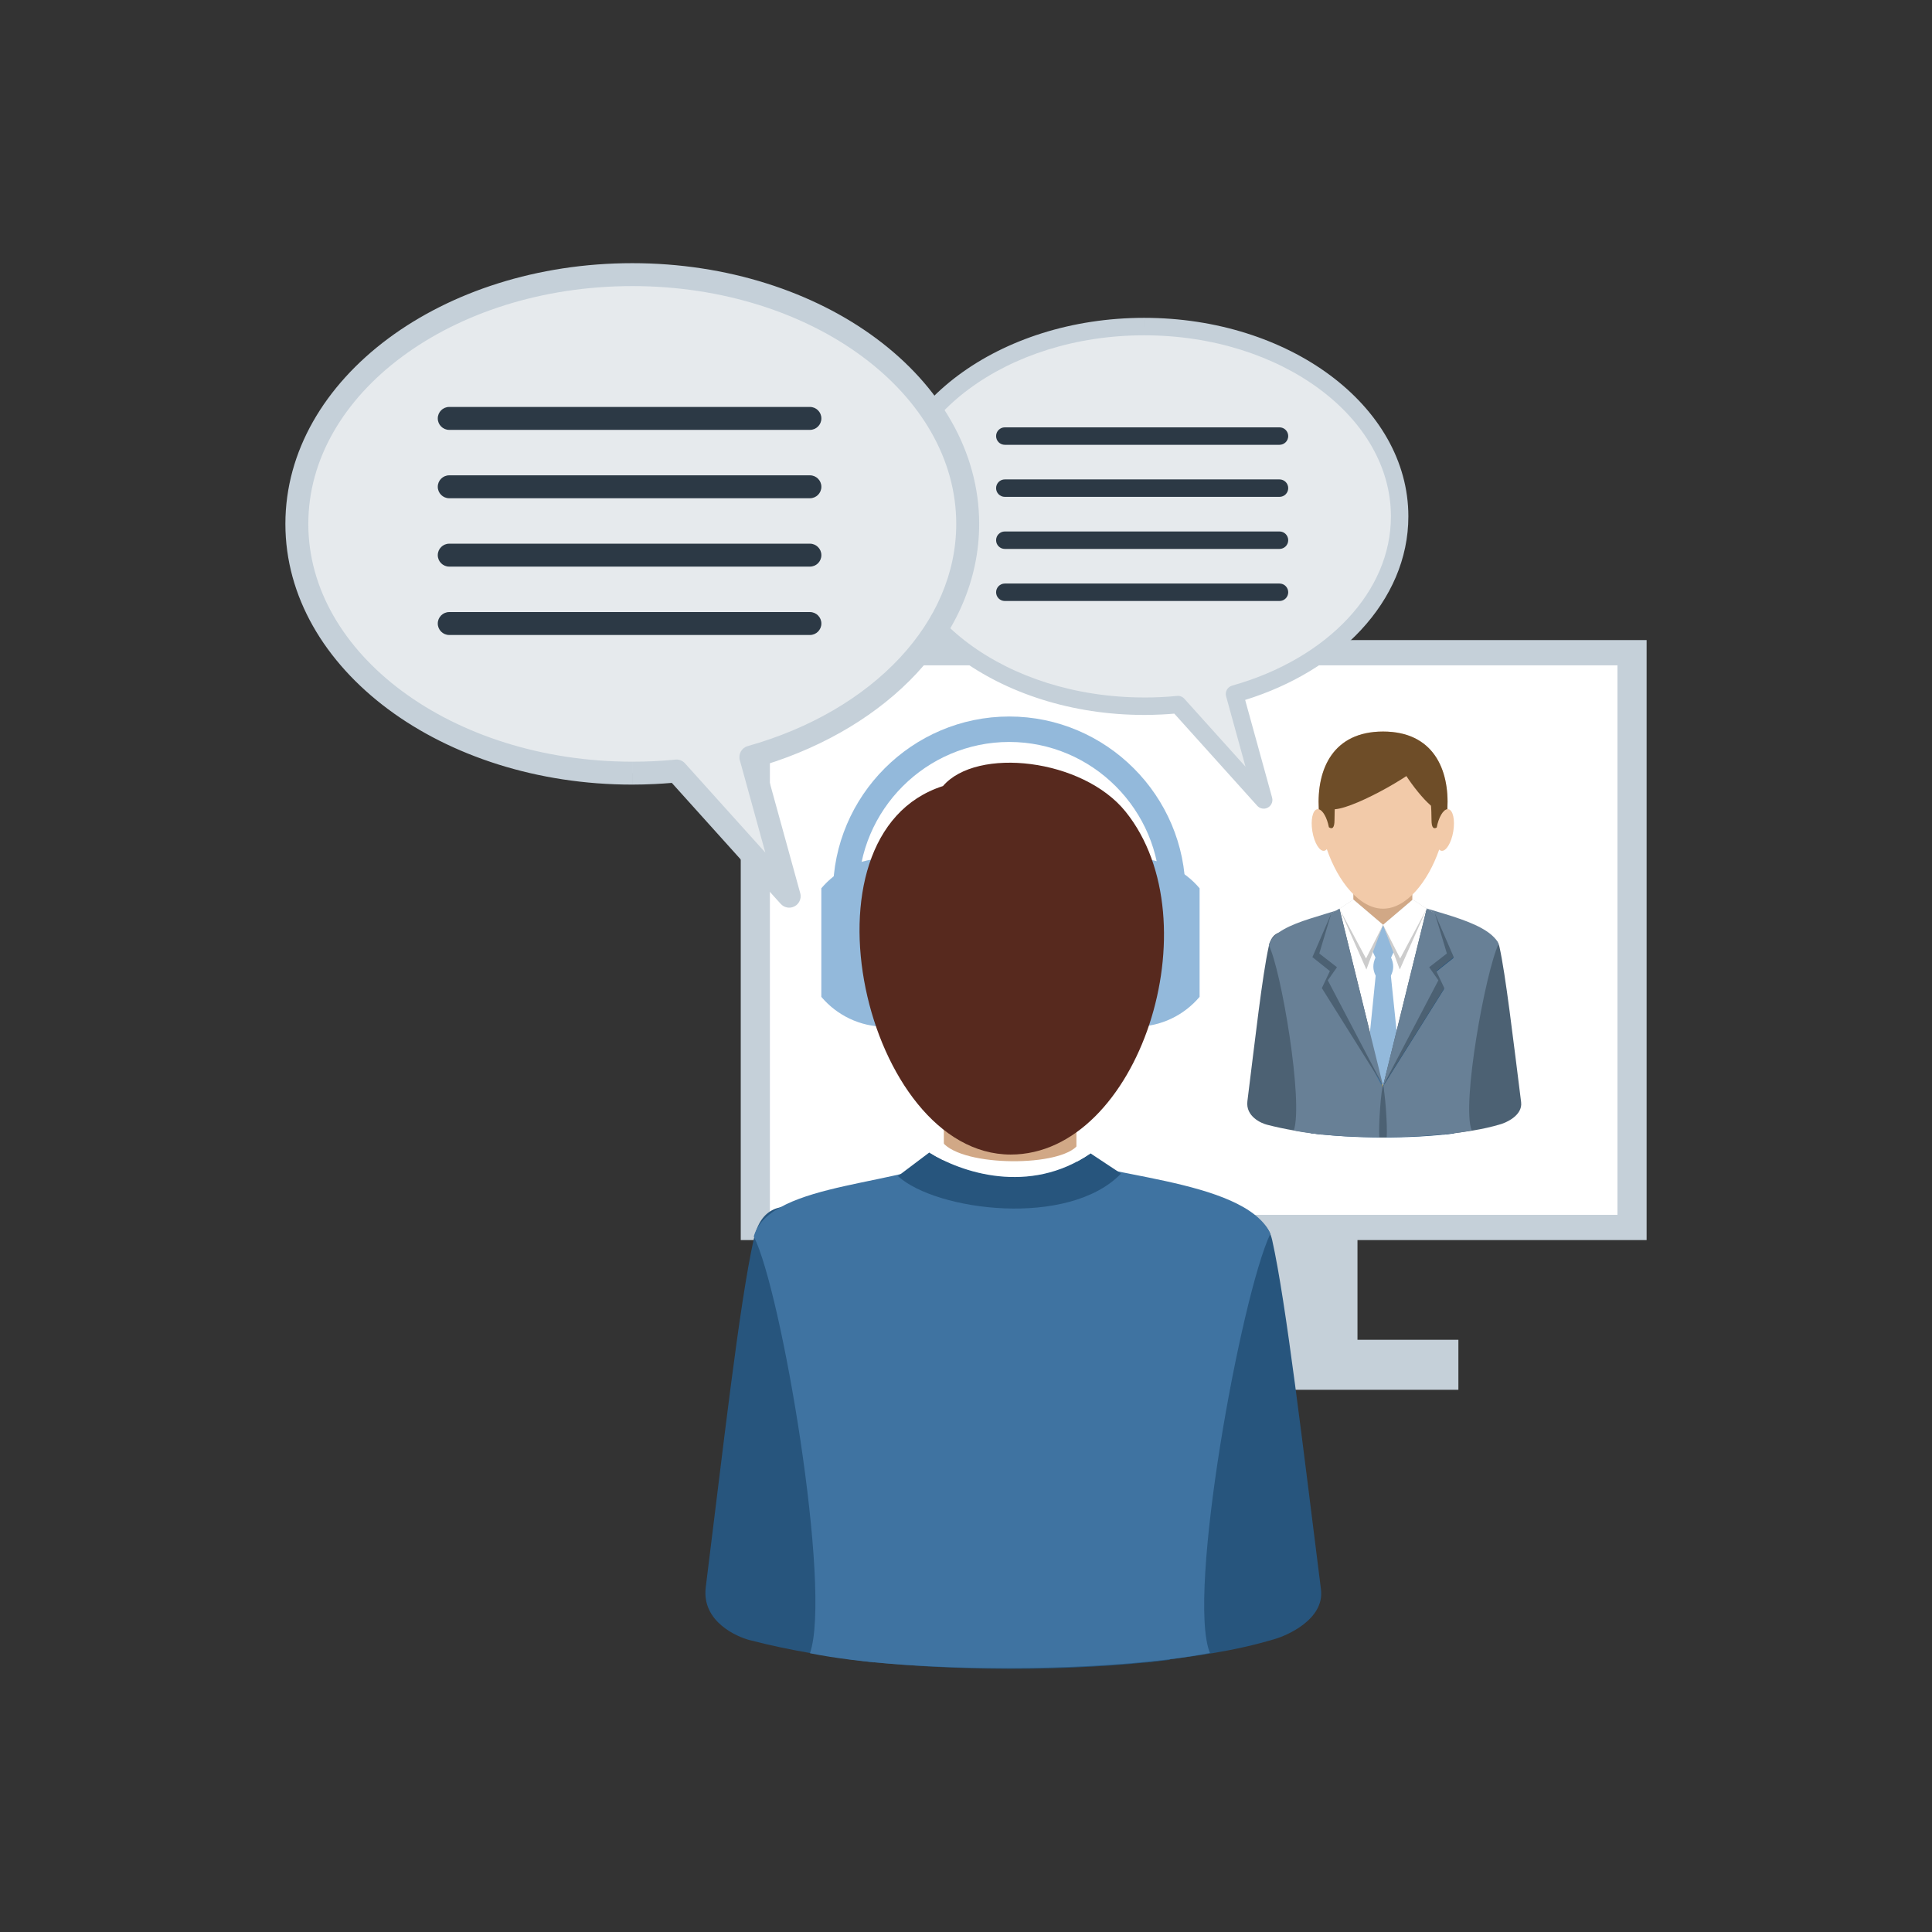 <?xml version="1.0" encoding="utf-8"?>
<!-- Generator: Adobe Illustrator 16.0.0, SVG Export Plug-In . SVG Version: 6.00 Build 0)  -->
<!DOCTYPE svg PUBLIC "-//W3C//DTD SVG 1.1//EN" "http://www.w3.org/Graphics/SVG/1.1/DTD/svg11.dtd">
<svg version="1.1" id="Layer_1" xmlns="http://www.w3.org/2000/svg" xmlns:xlink="http://www.w3.org/1999/xlink" x="0px" y="0px"
	 width="350px" height="350px" viewBox="0 0 350 350" enable-background="new 0 0 350 350" xml:space="preserve">
<rect x="0" y="0" width="350" height="350" fill="#333333" stroke="none"/>
<g>
	<rect x="134.194" y="115.958" fill-rule="evenodd" clip-rule="evenodd" fill="#C5D0D9" width="164.105" height="108.694"/>
	<rect x="139.475" y="120.531" fill-rule="evenodd" clip-rule="evenodd" fill="#FFFFFF" width="153.545" height="99.55"/>
	<rect x="168.293" y="242.713" fill-rule="evenodd" clip-rule="evenodd" fill="#C5D0D9" width="95.908" height="9.06"/>
	<g>
		<path fill-rule="evenodd" clip-rule="evenodd" fill="#4C6173" d="M258.35,171.49c5.158-1.231,12.346-4.152,13.285,0.021
			c1.113,4.96,2.488,16.724,3.93,28.15c0.313,2.463-2.844,3.74-3.631,3.977c-3.516,1.063-6.533,1.395-10.422,1.919l-3.174-34.045
			C258.336,171.502,258.344,171.491,258.35,171.49z"/>
		<path fill-rule="evenodd" clip-rule="evenodd" fill="#4C6173" d="M242.682,171.49c-6.516-1.555-11.693-5.18-12.832-0.063
			c-1.189,5.357-2.494,17.096-3.871,28.057c-0.352,2.811,2.572,4.018,3.52,4.262c3.375,0.875,6.281,1.308,10.023,1.811l3.174-34.045
			C242.697,171.502,242.688,171.49,242.682,171.49z"/>
		<path fill-rule="evenodd" clip-rule="evenodd" fill="#27557D" d="M237.604,204.891l-0.17,0.399
			c8.027,1.017,17.902,1.035,25.953,0.055c-0.074-0.163-0.146-0.313-0.217-0.454H237.604z"/>
		<path fill-rule="evenodd" clip-rule="evenodd" fill="#688096" d="M234.379,204.809c1.781-5.134-2.283-29.168-4.529-33.589
			c1.275-4.538,13.164-5.541,16.33-8.12c1.5,1.321,2.568,1.621,4.271,1.621c1.701,0,2.828-0.344,4.326-1.665
			c2.344,1.908,14.613,3.396,16.711,7.935c-2.387,5.063-6.77,29.176-4.873,33.796C258.623,206.358,242.602,206.47,234.379,204.809z"
			/>
		<polygon fill-rule="evenodd" clip-rule="evenodd" fill="#FFFFFF" points="242.434,165.279 242.055,175.383 250.512,196.851 
			258.848,175.383 258.33,165.002 254.779,163.055 246.18,163.1 		"/>
		<rect x="246.18" y="159.57" fill-rule="evenodd" clip-rule="evenodd" fill="#D1A886" width="8.447" height="8.749"/>
		<path fill-rule="evenodd" clip-rule="evenodd" fill="#FCB024" d="M251.854,173.729l0.588-1.245l-1.99-4.821l-1.957,4.745
			l0.625,1.321C250.029,173.729,250.941,173.729,251.854,173.729z"/>
		<polygon fill-rule="evenodd" clip-rule="evenodd" fill="#CCCCCC" points="246.178,163.1 250.451,167.663 247.41,175.798 
			243.652,164.776 		"/>
		<polygon fill-rule="evenodd" clip-rule="evenodd" fill="#CCCCCC" points="254.779,163.056 250.451,167.663 253.492,175.798 
			257.305,164.733 		"/>
		<polygon fill-rule="evenodd" clip-rule="evenodd" fill="#FCB024" points="249.119,176.755 251.854,176.755 253.273,190.453 
			250.451,196.965 247.736,190.453 		"/>
		<polygon fill-rule="evenodd" clip-rule="evenodd" fill="#FFFFFF" points="246.18,163.1 250.451,167.663 247.344,173.786 
			243.652,164.775 		"/>
		<polygon fill-rule="evenodd" clip-rule="evenodd" fill="#3F73A1" points="243.678,164.556 250.451,196.965 240.385,177.766 
			242.055,175.383 238.836,172.877 241.902,165.532 		"/>
		<polygon fill-rule="evenodd" clip-rule="evenodd" fill="#27557D" points="257.389,164.487 250.451,196.965 261.602,179.185 
			260.135,176.081 263.32,173.544 259.904,165.649 		"/>
		<polygon fill-rule="evenodd" clip-rule="evenodd" fill="#3F73A1" points="257.389,164.487 250.451,196.965 260.52,177.766 
			258.848,175.383 262.066,172.877 259.904,165.649 		"/>
		<polygon fill-rule="evenodd" clip-rule="evenodd" fill="#FFFFFF" points="254.779,163.055 250.451,167.663 253.559,173.786 
			257.305,164.73 		"/>
		<path fill-rule="evenodd" clip-rule="evenodd" fill="#FCB024" d="M249.119,173.504h2.734c0.609,1.265,0.563,2.373,0,3.454h-2.734
			C248.557,175.876,248.508,174.769,249.119,173.504z"/>
		<path fill-rule="evenodd" clip-rule="evenodd" fill="#27557D" d="M250.066,206.064c0.072-2.378,0.252-5.207,0.541-9.447
			c0.291,4.243,0.484,7.069,0.572,9.447C250.809,206.067,250.438,206.067,250.066,206.064z"/>
		<polygon fill-rule="evenodd" clip-rule="evenodd" fill="#FFFFFF" points="241.154,165.54 242.205,175.224 250.617,196.582 
			258.912,175.224 259.961,165.54 255.949,162.958 245.17,162.958 		"/>
		<rect x="245.17" y="159.491" fill-rule="evenodd" clip-rule="evenodd" fill="#D1A886" width="10.686" height="8.706"/>
		<path fill-rule="evenodd" clip-rule="evenodd" fill="#F2CAA9" d="M250.559,164.616c4.213,0,8.111-4.815,10.166-10.714
			c0.121,0.124,0.256,0.203,0.406,0.226c0.836,0.14,1.797-1.434,2.145-3.514c0.344-2.082-0.053-3.882-0.893-4.02
			c-0.059-0.011-0.119-0.012-0.18-0.005c0.412-7.31-2.619-14.063-11.645-14.063c-9.033,0-12.061,6.764-11.643,14.081
			c-0.094-0.023-0.184-0.027-0.275-0.013c-0.836,0.138-1.238,1.938-0.891,4.02c0.344,2.081,1.305,3.654,2.143,3.514
			c0.18-0.03,0.338-0.134,0.473-0.3C242.414,159.76,246.328,164.616,250.559,164.616z"/>
		<path fill-rule="evenodd" clip-rule="evenodd" fill="#6E4D28" d="M262.205,146.588c0.41-7.31-2.621-14.063-11.646-14.063
			c-9.033,0-12.063,6.764-11.646,14.081c0.732,0.182,1.492,1.519,1.83,3.26c0.588,0.397,1.016,0.166,1.016-1.309
			c0-4.352,0.535-8.206,3.395-9.125c2.719-0.875,3.314,1.045,5.391,1.045c2.074,0,2.729-1.809,5.393-1.045
			c2.762,0.794,3.395,4.774,3.395,9.125c0,1.415,0.393,1.685,0.943,1.355C260.617,148.073,261.439,146.674,262.205,146.588z"/>
		<path fill-rule="evenodd" clip-rule="evenodd" fill="#93B9DB" d="M251.953,173.58l0.584-1.238l-1.979-4.798l-1.947,4.721
			l0.623,1.315C250.139,173.58,251.047,173.58,251.953,173.58z"/>
		<polygon fill-rule="evenodd" clip-rule="evenodd" fill="#CCCCCC" points="245.17,162.958 250.559,167.543 247.533,175.636 
			242.656,164.627 		"/>
		<polygon fill-rule="evenodd" clip-rule="evenodd" fill="#4C6173" points="242.656,164.627 250.559,196.696 239.465,179.005 
			240.922,175.92 237.756,173.395 241.154,165.54 		"/>
		<polygon fill-rule="evenodd" clip-rule="evenodd" fill="#CCCCCC" points="255.949,162.958 250.559,167.543 253.584,175.636 
			258.463,164.627 		"/>
		<polygon fill-rule="evenodd" clip-rule="evenodd" fill="#93B9DB" points="249.234,176.589 251.953,176.589 253.365,190.217 
			250.559,196.696 247.857,190.217 		"/>
		<path fill-rule="evenodd" clip-rule="evenodd" fill="#6E4D28" d="M258.684,137.283c-1.166,2.329-12.904,9.006-16.791,9.312
			C238.004,146.9,241.686,131.247,258.684,137.283z"/>
		<path fill-rule="evenodd" clip-rule="evenodd" fill="#6E4D28" d="M253.096,137.283c0.504,2.329,5.563,9.006,7.238,9.312
			S260.422,131.247,253.096,137.283z"/>
		<polygon fill-rule="evenodd" clip-rule="evenodd" fill="#FFFFFF" points="245.17,162.958 250.559,167.543 247.467,173.637 
			242.656,164.627 		"/>
		<polygon fill-rule="evenodd" clip-rule="evenodd" fill="#688096" points="242.656,164.627 250.559,196.696 240.543,177.597 
			242.205,175.224 239,172.732 241.154,165.54 		"/>
		<polygon fill-rule="evenodd" clip-rule="evenodd" fill="#4C6173" points="258.463,164.627 250.559,196.696 261.652,179.005 
			260.195,175.92 263.361,173.395 259.961,165.54 		"/>
		<polygon fill-rule="evenodd" clip-rule="evenodd" fill="#688096" points="258.463,164.627 250.559,196.696 260.574,177.597 
			258.912,175.224 262.115,172.732 259.961,165.54 		"/>
		<polygon fill-rule="evenodd" clip-rule="evenodd" fill="#FFFFFF" points="255.949,162.958 250.559,167.543 253.65,173.637 
			258.463,164.627 		"/>
		<path fill-rule="evenodd" clip-rule="evenodd" fill="#93B9DB" d="M249.234,173.354h2.719c0.607,1.26,0.561,2.361,0,3.436h-2.719
			C248.674,175.715,248.625,174.614,249.234,173.354z"/>
		<path fill-rule="evenodd" clip-rule="evenodd" fill="#4C6173" d="M249.875,206.064c0.447,0.003,0.893,0.003,1.338,0
			c0.162-2.299-0.33-8.431-0.668-9.444C250.205,197.433,249.713,203.643,249.875,206.064z"/>
	</g>
	<rect x="186.574" y="221.313" fill-rule="evenodd" clip-rule="evenodd" fill="#C5D0D9" width="59.346" height="21.513"/>
	<path fill-rule="evenodd" clip-rule="evenodd" fill="#27557D" d="M200.615,224.606c11.594-2.764,27.746-9.331,29.852,0.049
		c2.506,11.151,5.596,37.589,8.838,63.269c0.699,5.537-6.398,8.406-8.164,8.941c-7.898,2.389-14.682,3.135-23.426,4.314
		l-7.133-76.524C200.58,224.634,200.602,224.612,200.615,224.606z"/>
	<path fill-rule="evenodd" clip-rule="evenodd" fill="#27557D" d="M165.397,224.606c-14.647-3.492-26.287-11.641-28.843-0.142
		c-2.674,12.043-5.606,38.428-8.699,63.068c-0.793,6.311,5.78,9.023,7.909,9.578c7.582,1.967,14.118,2.932,22.53,4.068l7.132-76.524
		C165.431,224.634,165.406,224.609,165.397,224.606z"/>
	<path fill-rule="evenodd" clip-rule="evenodd" fill="#27557D" d="M153.983,299.684l-0.38,0.898
		c18.042,2.283,40.233,2.322,58.331,0.119c-0.168-0.365-0.33-0.705-0.488-1.018H153.983z"/>
	<rect x="173.26" y="197.815" fill-rule="evenodd" clip-rule="evenodd" fill="#D1A886" width="18.986" height="19.667"/>
	<path fill-rule="evenodd" clip-rule="evenodd" fill="#3F73A1" d="M146.733,299.5c4.002-11.541-5.13-65.565-10.179-75.502
		c2.87-10.198,29.01-9.165,36.121-14.96c1.536,1.351,17.768,1.274,19.327-0.098c5.264,4.286,33.424,4.343,38.141,14.544
		c-5.369,11.382-15.217,65.58-10.955,75.963C201.225,302.979,165.217,303.229,146.733,299.5z"/>
	<path fill-rule="evenodd" clip-rule="evenodd" fill="#D1A886" d="M170.986,197.639h24.018v12.367
		c-7.902,3.509-20.157,2.106-24.018,0.177V197.639z"/>
	<g>
		<path fill-rule="evenodd" clip-rule="evenodd" fill="#93B9DB" d="M205.668,155.505c4.672,0,8.854,2.104,11.65,5.416v19.669
			c-2.797,3.311-6.979,5.414-11.65,5.414c-8.424,0-15.25-6.828-15.25-15.25S197.244,155.505,205.668,155.505z"/>
		<path fill-rule="evenodd" clip-rule="evenodd" fill="#93B9DB" d="M160.442,155.505c8.422,0,15.249,6.828,15.249,15.249
			s-6.827,15.25-15.249,15.25c-4.673,0-8.855-2.104-11.651-5.414v-19.669C151.587,157.609,155.769,155.505,160.442,155.505z"/>
	</g>
	<path fill="#93B9DB" d="M155.515,161.729c0,1.273-1.032,2.305-2.305,2.305c-1.273,0-2.306-1.032-2.306-2.305
		c0-8.783,3.592-16.766,9.377-22.552c5.785-5.784,13.769-9.375,22.55-9.375c8.785,0,16.766,3.592,22.551,9.375
		c5.787,5.786,9.377,13.77,9.377,22.552c0,1.273-1.031,2.305-2.305,2.305s-2.305-1.032-2.305-2.305
		c0-7.509-3.074-14.338-8.027-19.292c-4.951-4.951-11.781-8.025-19.291-8.025c-7.508,0-14.337,3.074-19.288,8.025
		C158.59,147.391,155.515,154.22,155.515,161.729z"/>
	<path fill-rule="evenodd" clip-rule="evenodd" fill="#57291E" d="M183.1,209.157c23.189,0,36.852-42.214,20.801-62.129
		c-7.752-9.617-26.934-11.778-33.074-4.627C143.41,151.165,156.788,209.157,183.1,209.157z"/>
	<path fill-rule="evenodd" clip-rule="evenodd" fill="#27557D" d="M197.555,208.943c2.318,1.552,5.539,3.658,5.539,3.658
		c-9.523,9.868-33.468,6.784-40.423,0.467l5.682-4.283C174.023,212.359,186.438,216.603,197.555,208.943z"/>
	<path fill-rule="evenodd" clip-rule="evenodd" fill="#FFFFFF" d="M170.771,206.962c3.756,4.484,21.525,4.454,24.52,0.421
		c0.234,0.19,1.143,0.81,2.264,1.561c-11.117,7.659-23.531,3.416-29.202-0.158L170.771,206.962z"/>
	<g>
		<path fill-rule="evenodd" clip-rule="evenodd" fill="#E6EAED" d="M207.285,59.163c25.557,0,46.273,15.396,46.273,34.387
			c0,14.712-12.436,27.264-29.918,32.173l5.295,19.194l-15.553-17.279c-1.996,0.196-4.031,0.297-6.098,0.297
			c-25.557,0-46.275-15.394-46.275-34.386S181.729,59.163,207.285,59.163z"/>
		<g>
			<path fill="#2C3945" d="M182.035,80.581c-0.875,0-1.582-0.708-1.582-1.582c0-0.873,0.707-1.581,1.582-1.581h49.756
				c0.873,0,1.582,0.708,1.582,1.581c0,0.874-0.709,1.582-1.582,1.582H182.035z"/>
			<path fill="#2C3945" d="M182.035,90.012c-0.875,0-1.582-0.707-1.582-1.581s0.707-1.582,1.582-1.582h49.756
				c0.873,0,1.582,0.708,1.582,1.582s-0.709,1.581-1.582,1.581H182.035z"/>
			<path fill="#2C3945" d="M182.035,99.444c-0.875,0-1.582-0.708-1.582-1.581c0-0.874,0.707-1.582,1.582-1.582h49.756
				c0.873,0,1.582,0.708,1.582,1.582c0,0.873-0.709,1.581-1.582,1.581H182.035z"/>
			<path fill="#2C3945" d="M182.035,108.877c-0.875,0-1.582-0.708-1.582-1.582c0-0.873,0.707-1.581,1.582-1.581h49.756
				c0.873,0,1.582,0.708,1.582,1.581c0,0.874-0.709,1.582-1.582,1.582H182.035z"/>
		</g>
		<path fill="#C5D0D9" d="M207.285,57.581c13.119,0,25.023,3.97,33.658,10.387c8.77,6.518,14.195,15.56,14.195,25.583
			c0,7.666-3.178,14.763-8.602,20.597c-5.197,5.588-12.465,10.013-20.965,12.652l4.883,17.699c0.23,0.84-0.262,1.708-1.1,1.939
			c-0.596,0.165-1.205-0.035-1.592-0.464l-0.002,0.001l-15.023-16.693c-0.775,0.066-1.549,0.12-2.326,0.156
			c-1.096,0.054-2.139,0.082-3.127,0.082l0,0v-3.162l0,0c1.063,0,2.055-0.023,2.979-0.069c0.975-0.046,1.934-0.116,2.873-0.207
			c0.51-0.081,1.049,0.091,1.42,0.502l11.082,12.313l-3.498-12.682l-0.021-0.063c-0.234-0.838,0.256-1.711,1.096-1.946
			c8.586-2.412,15.9-6.71,21.012-12.208c4.887-5.256,7.75-11.614,7.75-18.447c0-8.971-4.934-17.122-12.912-23.049
			c-8.111-6.028-19.346-9.757-31.779-9.757l0,0V57.581L207.285,57.581z M207.285,129.518c-13.123,0-25.025-3.97-33.661-10.387
			c-8.771-6.519-14.196-15.56-14.196-25.581c0-10.022,5.425-19.065,14.196-25.583c8.636-6.417,20.538-10.387,33.661-10.387v3.163
			c-12.438,0-23.672,3.729-31.783,9.757c-7.978,5.928-12.912,14.079-12.912,23.049c0,8.969,4.934,17.12,12.912,23.048
			c8.111,6.028,19.345,9.757,31.783,9.757V129.518z"/>
	</g>
	<g>
		<path fill-rule="evenodd" clip-rule="evenodd" fill="#E6EAED" d="M114.542,49.752c33.56,0,60.767,20.216,60.767,45.155
			c0,19.319-16.33,35.802-39.288,42.25l6.953,25.203l-20.421-22.689c-2.62,0.255-5.294,0.391-8.01,0.391
			c-33.56,0-60.765-20.217-60.765-45.156C53.777,69.968,80.982,49.752,114.542,49.752z"/>
		<g>
			<path fill="#2C3945" d="M81.384,77.877c-1.147,0-2.077-0.93-2.077-2.077s0.93-2.078,2.077-2.078h65.339
				c1.147,0,2.077,0.931,2.077,2.078s-0.93,2.077-2.077,2.077H81.384z"/>
			<path fill="#2C3945" d="M81.384,90.263c-1.147,0-2.077-0.931-2.077-2.078c0-1.146,0.93-2.075,2.077-2.075h65.339
				c1.147,0,2.077,0.93,2.077,2.075c0,1.147-0.93,2.078-2.077,2.078H81.384z"/>
			<path fill="#2C3945" d="M81.384,102.648c-1.147,0-2.077-0.931-2.077-2.076c0-1.147,0.93-2.077,2.077-2.077h65.339
				c1.147,0,2.077,0.93,2.077,2.077c0,1.146-0.93,2.076-2.077,2.076H81.384z"/>
			<path fill="#2C3945" d="M81.384,115.034c-1.147,0-2.077-0.93-2.077-2.077s0.93-2.076,2.077-2.076h65.339
				c1.147,0,2.077,0.929,2.077,2.076s-0.93,2.077-2.077,2.077H81.384z"/>
		</g>
		<path fill="#C5D0D9" d="M114.542,47.676c17.23,0,32.86,5.211,44.201,13.639c11.517,8.559,18.643,20.432,18.643,33.593
			c0,10.067-4.175,19.386-11.297,27.046c-6.825,7.338-16.369,13.149-27.53,16.613l6.411,23.244c0.306,1.102-0.341,2.242-1.443,2.545
			c-0.781,0.217-1.582-0.046-2.09-0.61l-0.002,0.002l-19.729-21.921c-1.017,0.087-2.035,0.156-3.051,0.205
			c-1.439,0.071-2.811,0.106-4.11,0.106v-4.153c1.397,0,2.701-0.03,3.914-0.088c1.279-0.063,2.537-0.155,3.772-0.273
			c0.67-0.106,1.378,0.119,1.864,0.66l14.551,16.167L134.05,137.8l-0.026-0.082c-0.307-1.103,0.335-2.247,1.437-2.557
			c11.275-3.166,20.882-8.812,27.592-16.03c6.418-6.902,10.179-15.25,10.179-24.224c0-11.779-6.479-22.484-16.956-30.267
			c-10.651-7.916-25.404-12.813-41.734-12.813V47.676z M114.542,47.676L114.542,47.676v4.153l0,0
			c-16.329,0-31.082,4.896-41.733,12.813c-10.475,7.783-16.955,18.487-16.955,30.267c0,11.778,6.479,22.481,16.955,30.267
			c10.651,7.915,25.404,12.811,41.733,12.811l0,0v4.153l0,0c-17.23,0-32.859-5.213-44.2-13.639
			c-11.517-8.559-18.641-20.433-18.641-33.592c0-13.161,7.124-25.035,18.641-33.593C81.682,52.887,97.312,47.676,114.542,47.676z"/>
	</g>
</g>
</svg>
